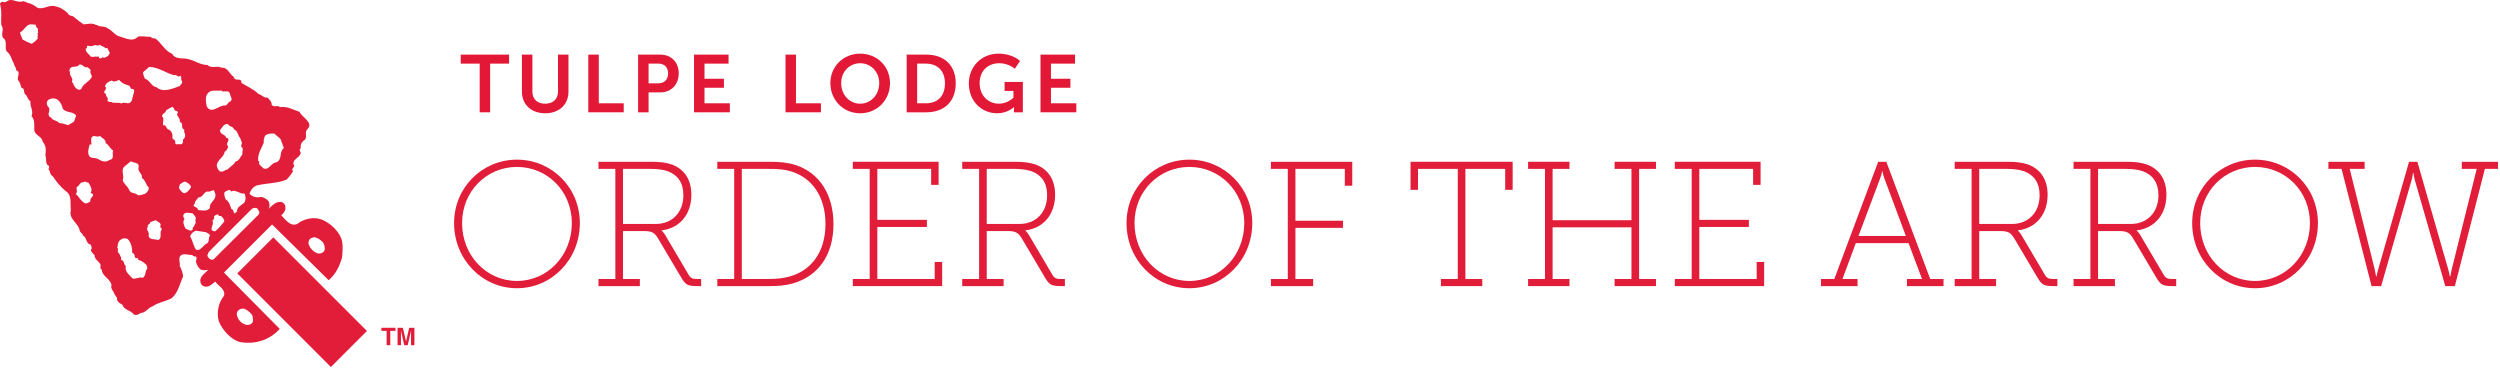 <?xml version="1.0" encoding="UTF-8" standalone="no"?><!DOCTYPE svg PUBLIC "-//W3C//DTD SVG 1.1//EN" "http://www.w3.org/Graphics/SVG/1.1/DTD/svg11.dtd"><svg width="100%" height="100%" viewBox="0 0 923 136" version="1.1" xmlns="http://www.w3.org/2000/svg" xmlns:xlink="http://www.w3.org/1999/xlink" xml:space="preserve" xmlns:serif="http://www.serif.com/" style="fill-rule:evenodd;clip-rule:evenodd;stroke-linejoin:round;stroke-miterlimit:2;"><g><path d="M167.649,82.351c0,13.508 10.427,24.065 23.214,24.065c12.787,0 23.213,-10.557 23.213,-24.065c0,-13.181 -10.426,-23.41 -23.213,-23.41c-12.787,0 -23.214,10.229 -23.214,23.41Zm2.951,0c0,-11.738 9.049,-20.722 20.263,-20.722c11.213,0 20.262,8.984 20.262,20.722c0,12.065 -9.049,21.377 -20.262,21.377c-11.214,0 -20.263,-9.312 -20.263,-21.377Z" style="fill:#e21d39;fill-rule:nonzero;"/><path d="M220.961,105.629l15.279,0l0,-2.622l-6.23,0l0,-17.705l7.672,0c3.148,0 4.066,0.655 5.443,3.016l8.197,13.836c1.77,2.951 2.295,3.475 6.295,3.475l1.246,0l0,-2.622l-1.246,0c-1.771,0 -2.557,-0.197 -3.344,-1.509l-8.656,-14.688c-0.656,-1.115 -1.312,-1.64 -1.312,-1.64l0,-0.131c6.755,-0.787 10.951,-6.033 10.951,-13.115c0,-5.901 -2.819,-9.508 -7.082,-11.147c-2.492,-0.853 -4.787,-1.049 -7.869,-1.049l-19.344,0l0,2.623l6.23,0l0,40.656l-6.23,0l0,2.622Zm9.049,-22.95l0,-20.328l10.164,0c2.426,0 4.722,0.262 6.492,0.918c3.475,1.311 5.639,4.131 5.639,8.787c0,6.36 -4.131,10.623 -10.164,10.623l-12.131,0Z" style="fill:#e21d39;fill-rule:nonzero;"/><path d="M264.829,105.629l19.148,0c3.213,0 5.967,-0.196 8.721,-0.983c9.377,-2.689 15.017,-10.426 15.017,-21.902c0,-11.016 -5.246,-18.885 -13.836,-21.77c-3.148,-0.984 -5.902,-1.246 -9.902,-1.246l-19.148,0l0,2.623l6.23,0l0,40.656l-6.23,0l0,2.622Zm9.049,-2.622l0,-40.656l9.64,0c3.475,0 6.229,0.131 9.115,1.114c7.541,2.558 12.131,9.509 12.131,19.214c0,10.098 -4.984,16.918 -12.787,19.278c-2.623,0.787 -5.312,1.05 -8.459,1.05l-9.64,0Z" style="fill:#e21d39;fill-rule:nonzero;"/><path d="M314.863,105.629l32.983,0l0,-8.918l-2.754,0l0,6.296l-21.18,0l0,-19.214l18.295,0l0,-2.623l-18.295,0l0,-18.819l19.869,0l0,5.901l2.754,0l0,-8.524l-31.672,0l0,2.623l6.229,0l0,40.656l-6.229,0l0,2.622Z" style="fill:#e21d39;fill-rule:nonzero;"/><path d="M355.256,105.629l15.279,0l0,-2.622l-6.23,0l0,-17.705l7.672,0c3.148,0 4.066,0.655 5.443,3.016l8.197,13.836c1.77,2.951 2.295,3.475 6.295,3.475l1.246,0l0,-2.622l-1.246,0c-1.771,0 -2.557,-0.197 -3.344,-1.509l-8.656,-14.688c-0.656,-1.115 -1.312,-1.64 -1.312,-1.64l0,-0.131c6.755,-0.787 10.951,-6.033 10.951,-13.115c0,-5.901 -2.819,-9.508 -7.082,-11.147c-2.491,-0.853 -4.787,-1.049 -7.869,-1.049l-19.344,0l0,2.623l6.23,0l0,40.656l-6.23,0l0,2.622Zm9.049,-22.95l0,-20.328l10.164,0c2.427,0 4.722,0.262 6.492,0.918c3.476,1.311 5.639,4.131 5.639,8.787c0,6.36 -4.131,10.623 -10.163,10.623l-12.132,0Z" style="fill:#e21d39;fill-rule:nonzero;"/><path d="M415.911,82.351c0,13.508 10.427,24.065 23.214,24.065c12.786,0 23.213,-10.557 23.213,-24.065c0,-13.181 -10.427,-23.41 -23.213,-23.41c-12.787,0 -23.214,10.229 -23.214,23.41Zm2.951,0c0,-11.738 9.049,-20.722 20.263,-20.722c11.213,0 20.262,8.984 20.262,20.722c0,12.065 -9.049,21.377 -20.262,21.377c-11.214,0 -20.263,-9.312 -20.263,-21.377Z" style="fill:#e21d39;fill-rule:nonzero;"/><path d="M469.223,105.629l15.607,0l0,-2.622l-6.558,0l0,-18.886l17.574,0l0,-2.623l-17.574,0l0,-19.147l18.23,0l0,6.229l2.754,0l0,-8.852l-30.033,0l0,2.623l6.23,0l0,40.656l-6.23,0l0,2.622Z" style="fill:#e21d39;fill-rule:nonzero;"/><path d="M531.978,105.629l15.278,0l0,-2.622l-6.229,0l0,-40.656l14.688,0l0,7.737l2.754,0l0,-10.36l-37.705,0l0,10.36l2.755,0l0,-7.737l14.688,0l0,40.656l-6.229,0l0,2.622Z" style="fill:#e21d39;fill-rule:nonzero;"/><path d="M564.173,105.629l15.279,0l0,-2.622l-6.229,0l0,-19.082l29.115,0l0,19.082l-6.23,0l0,2.622l15.279,0l0,-2.622l-6.23,0l0,-40.656l6.23,0l0,-2.623l-15.279,0l0,2.623l6.23,0l0,18.951l-29.115,0l0,-18.951l6.229,0l0,-2.623l-15.279,0l0,2.623l6.23,0l0,40.656l-6.23,0l0,2.622Z" style="fill:#e21d39;fill-rule:nonzero;"/><path d="M618.337,105.629l32.983,0l0,-8.918l-2.754,0l0,6.296l-21.18,0l0,-19.214l18.295,0l0,-2.623l-18.295,0l0,-18.819l19.869,0l0,5.901l2.754,0l0,-8.524l-31.672,0l0,2.623l6.229,0l0,40.656l-6.229,0l0,2.622Z" style="fill:#e21d39;fill-rule:nonzero;"/><path d="M672.304,105.629l13.508,0l0,-2.622l-5.573,0l4.918,-13.246l19.475,0l4.984,13.246l-5.574,0l0,2.622l13.508,0l0,-2.622l-4.918,0l-16.197,-43.279l-3.016,0l-16.197,43.279l-4.918,0l0,2.622Zm13.836,-18.491l8.066,-21.443c0.459,-1.18 0.656,-2.492 0.656,-2.492l0.131,0c0,0 0.196,1.312 0.655,2.492l8.001,21.443l-17.509,0Z" style="fill:#e21d39;fill-rule:nonzero;"/><path d="M721.68,105.629l15.279,0l0,-2.622l-6.229,0l0,-17.705l7.672,0c3.147,0 4.065,0.655 5.442,3.016l8.197,13.836c1.771,2.951 2.295,3.475 6.295,3.475l1.246,0l0,-2.622l-1.246,0c-1.77,0 -2.557,-0.197 -3.344,-1.509l-8.656,-14.688c-0.655,-1.115 -1.311,-1.64 -1.311,-1.64l0,-0.131c6.754,-0.787 10.951,-6.033 10.951,-13.115c0,-5.901 -2.82,-9.508 -7.082,-11.147c-2.492,-0.853 -4.787,-1.049 -7.869,-1.049l-19.345,0l0,2.623l6.23,0l0,40.656l-6.23,0l0,2.622Zm9.05,-22.95l0,-20.328l10.164,0c2.426,0 4.721,0.262 6.491,0.918c3.476,1.311 5.64,4.131 5.64,8.787c0,6.36 -4.131,10.623 -10.164,10.623l-12.131,0Z" style="fill:#e21d39;fill-rule:nonzero;"/><path d="M765.55,105.629l15.278,0l0,-2.622l-6.229,0l0,-17.705l7.672,0c3.147,0 4.065,0.655 5.443,3.016l8.196,13.836c1.771,2.951 2.295,3.475 6.295,3.475l1.246,0l0,-2.622l-1.246,0c-1.77,0 -2.557,-0.197 -3.344,-1.509l-8.656,-14.688c-0.655,-1.115 -1.311,-1.64 -1.311,-1.64l0,-0.131c6.754,-0.787 10.951,-6.033 10.951,-13.115c0,-5.901 -2.82,-9.508 -7.082,-11.147c-2.492,-0.853 -4.787,-1.049 -7.869,-1.049l-19.344,0l0,2.623l6.229,0l0,40.656l-6.229,0l0,2.622Zm9.049,-22.95l0,-20.328l10.164,0c2.426,0 4.721,0.262 6.492,0.918c3.475,1.311 5.639,4.131 5.639,8.787c0,6.36 -4.131,10.623 -10.164,10.623l-12.131,0Z" style="fill:#e21d39;fill-rule:nonzero;"/><path d="M809.353,82.351c0,13.508 10.426,24.065 23.213,24.065c12.787,0 23.214,-10.557 23.214,-24.065c0,-13.181 -10.427,-23.41 -23.214,-23.41c-12.787,0 -23.213,10.229 -23.213,23.41Zm2.951,0c0,-11.738 9.049,-20.722 20.262,-20.722c11.214,0 20.263,8.984 20.263,20.722c0,12.065 -9.049,21.377 -20.263,21.377c-11.213,0 -20.262,-9.312 -20.262,-21.377Z" style="fill:#e21d39;fill-rule:nonzero;"/><path d="M859.648,62.351l4.852,0l11.082,43.278l3.541,0l11.279,-39.278c0.328,-1.181 0.459,-2.492 0.459,-2.492l0.197,0c0,0 0.131,1.311 0.459,2.492l11.279,39.278l3.541,0l11.082,-43.278l4.852,0l0,-2.623l-13.377,0l0,2.623l5.508,0l-9.246,37.18c-0.262,1.18 -0.459,2.492 -0.459,2.492l-0.196,0c0,0 -0.263,-1.312 -0.591,-2.492l-11.409,-39.803l-3.082,0l-11.41,39.803c-0.328,1.18 -0.59,2.492 -0.59,2.492l-0.197,0c0,0 -0.197,-1.312 -0.459,-2.492l-9.246,-37.18l5.508,0l0,-2.623l-13.377,0l0,2.623Z" style="fill:#e21d39;fill-rule:nonzero;"/><g><path d="M177.093,41.462l3.866,0l0,-17.97l6.99,0l0,-3.326l-17.846,0l0,3.326l6.99,0l0,17.97Z" style="fill:#e31837;fill-rule:nonzero;"/><path d="M192.693,33.816c0,4.77 3.447,8.006 8.608,8.006c5.131,0 8.578,-3.236 8.578,-8.006l0,-13.65l-3.866,0l0,13.62c0,2.88 -1.891,4.5 -4.742,4.5c-2.851,0 -4.712,-1.62 -4.712,-4.47l0,-13.65l-3.866,0l0,13.65Z" style="fill:#e31837;fill-rule:nonzero;"/><path d="M217.203,41.462l13.076,0l0,-3.326l-9.21,0l0,-17.97l-3.866,0l0,21.296Z" style="fill:#e31837;fill-rule:nonzero;"/><path d="M235.593,41.462l3.866,0l0,-7.35l4.352,0c3.991,0 6.778,-2.877 6.778,-7.018c0,-4.141 -2.787,-6.928 -6.778,-6.928l-8.218,0l0,21.296Zm3.866,-10.706l0,-7.264l3.692,0c2.191,0 3.512,1.411 3.512,3.602c0,2.221 -1.321,3.662 -3.572,3.662l-3.632,0Z" style="fill:#e31837;fill-rule:nonzero;"/><path d="M256.233,41.462l13.226,0l0,-3.326l-9.36,0l0,-5.734l7.17,0l0,-3.326l-7.17,0l0,-5.584l8.88,0l0,-3.326l-12.746,0l0,21.296Z" style="fill:#e31837;fill-rule:nonzero;"/><path d="M290.013,41.462l13.076,0l0,-3.326l-9.21,0l0,-17.97l-3.866,0l0,21.296Z" style="fill:#e31837;fill-rule:nonzero;"/><path d="M306.573,30.664c0,6.272 4.736,11.158 11.008,11.158c6.272,0 11.008,-4.886 11.008,-11.158c0,-6.091 -4.736,-10.858 -11.008,-10.858c-6.272,0 -11.008,4.767 -11.008,10.858Zm3.986,0c0,-4.201 3.121,-7.322 7.022,-7.322c3.901,0 7.022,3.121 7.022,7.322c0,4.381 -3.121,7.622 -7.022,7.622c-3.901,0 -7.022,-3.241 -7.022,-7.622Z" style="fill:#e31837;fill-rule:nonzero;"/><path d="M334.743,41.462l7.257,0c6.573,0 10.859,-3.956 10.859,-10.678c0,-6.722 -4.286,-10.618 -10.859,-10.618l-7.257,0l0,21.296Zm3.866,-3.326l0,-14.644l3.181,0c4.262,0 7.083,2.551 7.083,7.292c0,4.801 -2.761,7.352 -7.083,7.352l-3.181,0Z" style="fill:#e31837;fill-rule:nonzero;"/><path d="M357.693,30.785c0,6.69 4.826,11.037 10.438,11.037c3.961,0 6.182,-2.277 6.182,-2.277l0.06,0c0,-0.003 -0.03,0.447 -0.03,0.897l0,1.02l3.296,0l0,-11.216l-6.747,0l0,3.326l3.271,0l0,2.492c0,0 -2.131,2.222 -5.342,2.222c-3.991,0 -7.142,-3.002 -7.142,-7.62c0,-4.022 2.551,-7.324 7.322,-7.324c3.391,0 5.671,2.041 5.671,2.041l1.918,-2.88c0,0 -2.697,-2.697 -7.919,-2.697c-6.332,0 -10.978,4.797 -10.978,10.979Z" style="fill:#e31837;fill-rule:nonzero;"/><path d="M384.153,41.462l13.226,0l0,-3.326l-9.36,0l0,-5.734l7.17,0l0,-3.326l-7.17,0l0,-5.584l8.88,0l0,-3.326l-12.746,0l0,21.296Z" style="fill:#e31837;fill-rule:nonzero;"/></g><path d="M100.911,87.628l-13.31,13.31l34.559,34.562l13.31,-13.306l-34.559,-34.566Z" style="fill:#e21d39;fill-rule:nonzero;"/><path d="M126.307,89.166c-0.616,-3.376 -4.25,-6.81 -7.477,-8.086c-2.865,-1.131 -6.706,-0.359 -9.06,1.587c-2.559,1.125 -4.3,-1.54 -5.938,-3.175c0.817,-0.718 1.487,-1.482 1.535,-2.565c0.103,-0.919 -0.255,-1.786 -1.076,-2.199c-2.149,-0.817 -3.736,1.176 -5.168,2.409c0.56,-0.666 0.409,-1.845 0.15,-2.615c-0.612,-1.022 -1.688,-1.479 -2.764,-1.84c-1.536,0.411 -3.379,0.099 -4.405,-1.229c0.514,-1.33 1.282,-2.407 2.666,-2.971c3.684,-0.921 7.579,-0.716 11.108,-2.199c0.821,-0.924 1.74,-2.046 2.355,-3.173c-1.228,-0.723 1.078,-1.388 0.155,-2.306c-0.511,-2.05 2.099,-2.407 2.608,-4.148c0.156,-0.566 -0.869,-1.384 0.053,-1.893c-0.256,-1.176 0.308,-2.459 1.485,-3.121c1.075,-1.286 -0.204,-2.46 0.819,-3.789c2.763,-2.565 -1.946,-4.51 -2.765,-6.557c-2.404,-0.765 -4.503,-2.147 -7.268,-1.741c-0.717,-0.919 -2.256,0.307 -3.023,-0.869c0.052,-1.077 -0.765,-1.894 -1.534,-2.66c-1.383,0.253 -2.152,-1.129 -3.379,-1.335c-1.74,-1.84 -4.147,-2.708 -6.248,-4.092c0.102,-2.253 -2.458,-0.205 -2.868,-2.253c-1.637,-1.023 -2.099,-3.534 -4.452,-3.326c-1.588,-0.978 -3.688,0.508 -5.226,-1.026c-2.453,0 -4.4,-1.435 -6.65,-2.052c-2.101,-0.764 -5.123,0.31 -6.401,-2.1c-2.665,-1.023 -3.74,-3.735 -6.092,-5.578c-0.616,-0.203 -1.282,0.05 -1.794,-0.666c-1.687,0.051 -3.174,-0.409 -4.761,-0.051c-1.947,2.253 -5.069,0.255 -7.321,-0.259c-1.381,-0.663 -2.252,-2.047 -3.638,-2.711c-0.969,-0.869 -2.353,-0.716 -3.634,-0.971c-0.05,-0.461 -0.51,-0.307 -0.87,-0.359c-1.177,-0.872 -3.122,-0.361 -4.555,-0.255c-1.125,-0.716 -2.202,-1.59 -3.277,-2.461c-0.666,-0.97 -2.151,-0.409 -2.559,-1.638c-1.23,-1.124 -2.714,-2.201 -4.456,-2.508c-2.306,-0.868 -4.3,1.228 -6.758,0.512c-0.817,-0.716 -1.689,-1.174 -2.611,-1.589c-0.871,-0.048 -1.691,-0.66 -2.613,-0.868c-2.404,0.868 -4.042,-1.382 -6.093,0.05c-0.458,0.463 -1.225,0.311 -1.686,0.158c-0.409,0.102 -0.821,0.508 -0.821,0.919c0.821,2.56 0.256,5.069 0.46,7.732c1.334,1.43 -0.405,3.378 0.77,4.762c1.69,1.279 0.307,3.376 1.228,4.91c1.588,1.184 1.793,3.025 2.661,4.51c0.104,0.92 0.975,1.483 0.822,2.453c1.843,0.619 0.358,2.306 0.663,3.535c0.819,0.925 0.923,1.947 1.334,2.971c1.178,0.05 0.767,1.589 1.278,2.305c1.026,0.716 0.923,2.047 2.048,2.661c-0.36,1.996 1.278,3.431 0.36,5.48c1.329,1.331 0.973,3.225 1.022,4.914c0,2.251 3.021,2.512 3.073,4.504c1.432,1.536 1.227,3.178 1.025,5.122c0.612,1.021 -0.257,3.121 1.229,3.783c0.614,0.62 -0.617,1.336 0.358,1.796c0.1,0.922 0.408,1.638 1.226,2.15c1.333,2.047 2.715,3.738 4.66,5.373c2.51,1.489 1.588,4.764 1.945,7.07c-0.973,3.326 2.971,4.812 3.278,7.679c0.309,0.713 1.125,0.919 1.18,1.688c1.583,0.767 0.97,3.124 2.966,3.377c0,0.617 0.565,1.283 0,1.847c-0.153,0.763 0.77,1.38 1.331,2.046c-0.101,1.435 1.537,2.15 2.148,3.382c0.258,0.559 -0.406,1.534 0.515,1.945c0.052,2.506 3.378,3.378 3.583,5.835c-0.358,0.971 0.411,1.845 0.923,2.662c0.104,0.924 1.28,1.482 1.126,2.559c0.205,0.925 1.177,1.483 1.947,1.847c0.715,2.145 3.122,1.992 4.249,3.633c0.92,0.513 1.843,-0.106 2.61,-0.564c1.742,0 2.663,-1.945 4.251,-2.404c2.149,-1.541 4.864,-1.796 7.167,-3.075c2.406,-2.1 3.021,-5.582 4.145,-7.935c-0.05,-1.382 -0.562,-2.608 -1.229,-3.894c0.206,-1.02 -0.357,-2.198 -0.05,-3.221c0.666,-1.894 3.175,-0.821 4.558,-0.872c0.409,0.204 0.867,0.768 1.228,0.513c0.974,0.255 0.153,1.382 0.307,2.148c0.308,1.027 0.769,1.999 1.687,2.718c0.769,0.355 2.253,0.305 2.82,0.05c-1.127,1.332 -3.281,2.453 -2.92,4.451c0.052,0.773 0.614,1.436 1.281,1.689c1.74,0.614 2.917,-0.77 4.196,-1.739c1.228,1.739 3.944,2.816 3.226,5.274c-2.047,2.458 -2.813,6.297 -1.895,9.367c1.181,3.023 4.2,6.552 7.528,7.629c5.224,1.022 11.008,-0.359 14.951,-4.812l-20.584,-20.787l17.764,-17.764l20.892,20.58c2.662,-2.253 3.991,-5.224 4.915,-8.192c0.202,-2.05 0.408,-4.092 0.051,-6.092Zm-28.927,-36.504c-0.102,-0.922 0.105,-1.841 0.51,-2.559c1.025,-0.921 2.254,-0.82 3.535,-0.767c0.717,1.128 2.151,1.333 2.407,2.715l0.971,2.613c-1.844,1.426 -0.459,4.144 -2.711,5.266c-1.948,0 -2.766,3.18 -4.865,2.204c-0.666,-0.869 -1.947,-1.229 -1.487,-2.509l-0.408,-0.205c-0.306,-2.557 1.177,-4.557 2.048,-6.758Zm-83.4,-38.551c-0.462,0.767 -1.383,1.484 -2.254,2.046c-1.178,-0.357 -2.305,-0.972 -3.431,-1.586c-0.207,-0.922 -0.872,-1.793 -0.872,-2.614c1.743,-0.817 2.099,-3.123 4.303,-2.965l1.483,0.153c-0.202,1.127 1.281,1.177 0.716,2.254c0.055,0.355 0.411,0.713 -0.151,0.971c0.51,0.205 -0.155,1.177 0.206,1.741Zm76.591,100.042c0.973,0.565 2.253,1.43 2.659,2.559c0.106,0.816 0.414,1.743 -0.1,2.459c-0.666,0.868 -1.893,0.969 -2.813,0.56c-1.437,-0.51 -2.613,-1.998 -2.869,-3.481c-0.309,-1.64 1.688,-2.813 3.123,-2.097Zm-0.31,-42.7c0.514,1.023 0.567,2.306 -0.05,3.327c-1.127,1.124 -2.763,1.539 -2.713,3.332l-0.973,0.76c-0.358,-0.662 -0.257,-1.48 -1.129,-1.735c-0.406,-1.233 -0.765,-2.712 -1.993,-3.434c-0.512,-0.818 -0.77,-2.098 -0.462,-2.814c0.716,-0.307 1.946,-1.432 2.305,-0.152c1.739,-1.026 3.172,1.021 5.015,0.716Zm-3.889,-23.653c1.023,0.205 1.485,1.587 1.843,2.556c0.665,0.567 0.717,1.641 1.126,2.36c-0.052,0.46 -0.359,0.871 -0.257,1.483c1.127,0.617 0.104,1.847 0.46,2.714c-0.816,0.919 -1.226,2.559 -2.609,2.712c-0.513,1.229 -2.098,1.999 -2.968,2.968c-0.973,0.053 -1.742,1.232 -2.867,0.618c-0.668,-0.666 -0.925,-1.229 -1.076,-2.1c0.204,-2.253 2.609,-2.924 2.917,-5.065c0.768,-0.463 1.228,-1.23 1.281,-2.1c-1.382,-0.976 1.487,-2.611 -0.719,-3.077c-0.306,-1.428 -2.456,-1.121 -2.25,-2.864c0.817,-0.817 1.38,-2.61 3.02,-2.1c0.564,1.075 1.894,0.666 2.099,1.895Zm-7.938,33.638c0.36,-0.358 0.923,-0.823 0.514,-1.435c0.462,-0.564 1.076,-0.97 1.739,-0.719c-0.049,0.665 0.615,0.412 1.023,0.513c0.515,0.513 1.181,1.283 1.078,1.999c-1.128,1.33 -2.049,2.66 -3.431,3.633c-0.513,-0.102 -1.075,-0.152 -1.28,-0.77c0.051,-1.073 0.871,-2.1 0.357,-3.221Zm-1.844,-46.898l0.055,0.151c0.869,-1.795 3.276,-1.022 4.966,-1.282c1.022,1.029 2.917,-0.664 3.324,1.388c0.155,0.969 1.129,1.843 0.105,2.661c-0.818,0.202 -1.025,1.228 -1.792,1.487c-2.458,-0.309 -5.017,3.479 -6.913,0.356c-0.305,-1.534 -0.665,-3.327 0.255,-4.761Zm-4.657,40.601c-0.049,-0.971 0.973,-1.59 1.332,-2.256c1.843,0.102 2.047,-2.66 3.84,-2.098l1.843,-0.614c0.357,0.975 0.869,1.585 0.462,2.712c-0.409,1.432 -2.305,2.306 -1.896,3.941c-1.179,1.384 -2.968,0.82 -4.403,0.718c0,-1.434 -2.662,-0.921 -1.178,-2.403Zm-16.842,-50.437c3.482,0.108 6.143,2.262 9.214,3.079c0.972,-0.564 1.433,1.229 2.201,0.152c0.871,0.564 -0.049,1.382 0.718,2.046c0.254,0.564 -0.462,1.28 -0.872,1.793c-2.558,0.925 -6.194,2.611 -8.6,0.412c-1.79,-0.153 -2.458,-2.663 -4.248,-3.124c-0.257,-0.768 -0.769,-1.586 -0.664,-2.41l2.251,-1.948Zm-3.944,37.125c-0.462,1.585 1.637,2.354 1.232,3.891c1.482,0.871 1.327,2.457 2.508,3.428c0.152,1.077 -0.566,2 -1.437,2.457c-0.87,0.153 -1.741,0.716 -2.661,0.412c-0.82,-1.023 -2.354,-0.305 -3.123,-1.894c-0.406,-1.334 -2.099,-2.205 -2.354,-3.687c0.716,-1.743 -0.923,-3.688 0.765,-5.072l2.254,-1.84c0.924,0.716 3.277,0.304 2.816,2.305Zm-19.456,-43.929c0.871,-0.05 -0.049,-0.976 0.822,-1.021c0.614,0.305 1.587,0.153 2.15,-0.106c0.716,-0.413 1.484,0.459 2.2,-0.255c0.46,0.562 1.384,0.562 1.895,1.072l0.051,0.26c1.023,-0.514 1.124,0.513 1.483,1.282c0.769,0.558 -0.408,0.916 -0.257,1.48l-1.788,0.871l-0.054,-0.359c-0.561,-0.05 -1.023,0.818 -1.583,0.26c-0.104,-1.127 -1.128,0 -1.539,-0.618c-0.459,0.564 -1.026,0.105 -1.586,0.153c-0.615,-1.023 -2.1,-1.689 -1.794,-3.019Zm-5.783,7.323c1.023,-1.127 2.508,-0.05 3.48,-1.434c1.232,-0.104 1.536,1.328 2.869,1.023c0.511,0.305 1.127,0.716 1.228,1.229c-0.514,1.023 0.666,1.589 0.358,2.508c-1.024,1.743 -3.278,2.455 -3.841,4.347c-0.41,0.108 -0.869,0.468 -1.225,0.108c-1.383,-0.458 -1.438,-1.946 -2.254,-2.87c0.816,-1.429 -1.383,-2.301 -0.512,-3.786l-0.311,0.099c-0.254,-0.353 0.053,-0.865 0.208,-1.224Zm-0.719,20.989c-1.126,-0.307 -2.2,-0.766 -3.326,-0.766c-0.822,-1.128 -2.407,-0.769 -3.02,-2.103c-0.768,-0.048 -0.82,-0.818 -0.922,-1.331c0.255,-0.969 0.666,-1.995 -0.309,-2.762c-1.382,-2.506 1.844,-3.588 3.533,-2.506c1.127,0.817 1.844,2.145 1.996,3.324c1.281,1.792 3.741,0.871 4.967,2.61c-0.204,0.716 -0.564,1.488 -0.769,2.204l-2.15,1.33Zm8.195,28.159c-0.669,0.357 -1.284,0.975 -2.155,0.617c-1.176,-0.772 -1.943,-1.844 -2.709,-2.923l-0.565,-0.353c0.767,-0.771 0.254,-1.696 0.307,-2.564c1.024,-0.407 1.33,-2.148 2.56,-1.841c0.719,-0.618 1.125,0.205 1.841,0.102c0.617,1.127 1.693,2.511 0.77,3.838c2.457,0.716 -0.665,1.796 -0.049,3.124Zm6.962,-15.259c-1.437,1.024 -2.92,0.36 -4.251,-0.457c-1.178,-0.563 -2.918,0.045 -3.38,-1.538c-0.356,-1.382 0.053,-2.507 0.412,-3.789l0.716,0c-0.257,-0.764 -0.257,-1.793 0,-2.659c0.973,-1.074 2.047,0.307 3.071,-0.516c0.718,0.923 2.252,1.23 2.099,2.715c1.177,0.46 1.537,2.049 2.764,2.664c-0.562,1.381 0.768,3.123 -1.431,3.58Zm0.767,-21.452c-0.616,0 -1.229,0 -1.484,-0.564c0.767,-1.07 -0.82,-1.33 -0.463,-2.405c-1.996,-0.662 0.924,-1.738 -0.357,-2.708c0.051,-1.286 1.483,-1.896 2.458,-2.255c0.819,0.716 1.893,0.152 2.712,-0.259c0.92,1.228 2.049,1.641 3.379,2.052c0.973,0.149 0.615,1.637 1.74,1.33c0.871,0.457 0.205,1.641 0.055,2.301c-0.361,0.975 -0.156,2.409 -1.487,2.92c-1.024,0.205 -1.945,-0.511 -2.817,0.152c-1.227,-0.615 -2.659,0.101 -3.736,-0.564Zm11.571,64.919c-1.229,-0.511 -2.46,0.617 -3.788,0.208c-1.281,-1.482 -2.868,-2.46 -2.458,-4.611c-0.972,-0.559 -0.361,-2.098 -1.794,-2.202c0.412,-0.716 -0.358,-1.689 -0.715,-2.455c-0.923,-0.513 0.05,-1.382 -0.613,-2.049c0.202,-1.128 0.202,-2.252 1.229,-2.968c0.715,-0.612 1.687,-0.666 2.611,-0.259c1.381,1.488 1.636,3.28 1.686,5.174c1.486,0.152 0.256,2.504 1.998,1.788c0,0.925 0.768,0.873 1.383,1.18c1.076,0.668 2.304,1.384 2.15,2.766c-0.923,1.023 -0.358,2.712 -1.689,3.428Zm6.758,-17.403c-0.461,1.175 0.41,2.762 -1.024,3.478c-1.281,-0.563 -3.636,0.153 -3.531,-1.996c0.407,-1.026 -1.282,-1.891 -0.259,-2.914c-0.51,-0.925 1.025,-0.925 0.821,-1.743c0.972,-0.158 2.253,-1.336 2.919,0.048c0.462,-0.149 0.766,0.465 0.972,0.77c-0.102,0.307 -0.31,0.817 -0.051,1.178c0.563,0.359 0.563,0.77 0.153,1.179Zm5.272,-32.818c0,-0.618 -0.663,-0.871 -1.076,-1.282c0.207,-1.125 -0.05,-2.507 -1.278,-3.223c-1.175,-0.151 -0.766,-1.894 -2.098,-1.589c-0.41,-1.23 0.612,-2.357 -0.41,-3.276c-0.053,-1.179 1.281,-1.074 1.432,-2.151c0.205,-0.205 0.359,-0.46 0.717,-0.412c0.154,-0.357 0.975,-0.563 1.486,-0.972c1.022,0.102 0.564,1.59 1.69,1.486c0.766,0.357 0.408,0.921 0.154,1.381c0.357,0.871 1.33,1.641 1.021,2.664c1.691,0.564 0.154,2.204 1.588,2.816c0.307,0.102 0,0.411 0,0.719c0.562,1.175 0.718,2.15 -0.462,3.123c0.257,0.662 0.103,1.432 -0.765,1.686c-0.77,-0.46 -2.204,0.665 -1.999,-0.97Zm1.434,17.201c-0.205,-0.618 0.204,-0.818 0.256,-1.488c0.716,-0.407 1.282,-1.071 2.098,-0.971c0.975,0.564 1.641,0.818 2.05,1.946c-0.462,0.874 -1.588,2.306 -2.612,2.306c-0.82,-0.31 -1.331,-1.027 -1.792,-1.793Zm1.998,11.214c-0.411,-0.411 -0.668,-1.077 -0.359,-1.584c0.819,-1.233 2.253,-0.317 3.276,-0.514c0.409,0.711 1.79,1.587 1.025,2.56c0.716,1.534 -1.075,2.303 -1.025,3.687c-0.92,0.609 -1.691,-0.263 -2.561,-0.516c-0.562,-1.175 -1.227,-2.455 -0.356,-3.633Zm4.196,11.364c-0.973,-1.383 -1.175,-3.33 -2.148,-4.814c0.255,-0.972 1.127,-1.843 2.148,-2.147l3.739,0.56c0.509,0.413 1.331,0.511 1.484,1.283c-0.817,0.713 -0.051,2.405 -1.281,2.915c-1.329,0.614 -2.25,2.971 -3.942,2.203Zm23.142,-12.904l-16.64,16.536c-0.971,0.465 -1.893,-0.457 -2.254,-1.229c-0.049,-0.558 0.312,-1.021 0.515,-1.534l15.975,-15.971c0.511,-0.209 1.278,-0.462 1.843,-0.108c0.614,0.617 1.123,1.54 0.561,2.306Zm24.27,13.317c-0.566,0.969 -1.689,1.274 -2.768,0.913c-1.228,-0.511 -2.355,-1.632 -2.864,-2.863c-0.36,-0.666 -0.259,-1.587 0.153,-2.2c0.513,-0.614 1.229,-0.716 1.947,-0.823c1.278,0.361 2.608,1.185 3.275,2.357c0.357,0.766 0.611,1.843 0.257,2.616Z" style="fill:#e21d39;fill-rule:nonzero;"/><path d="M146.014,121.017l0,1.14l-1.925,0l0,5.291l-1.352,0l0,-5.291l-1.931,0l0,-1.14l5.208,0Z" style="fill:#e21d39;fill-rule:nonzero;"/><path d="M151.069,121.017l1.931,0l0,6.431l-1.251,0l0,-4.351c0,-0.123 0,-0.3 0.002,-0.524c0.005,-0.226 0.008,-0.402 0.008,-0.524l-1.222,5.399l-1.303,0l-1.212,-5.399c0,0.122 0.004,0.298 0.004,0.524c0.002,0.224 0.005,0.401 0.005,0.524l0,4.351l-1.254,0l0,-6.431l1.958,0l1.172,5.057l1.162,-5.057Z" style="fill:#e21d39;fill-rule:nonzero;"/></g></svg>